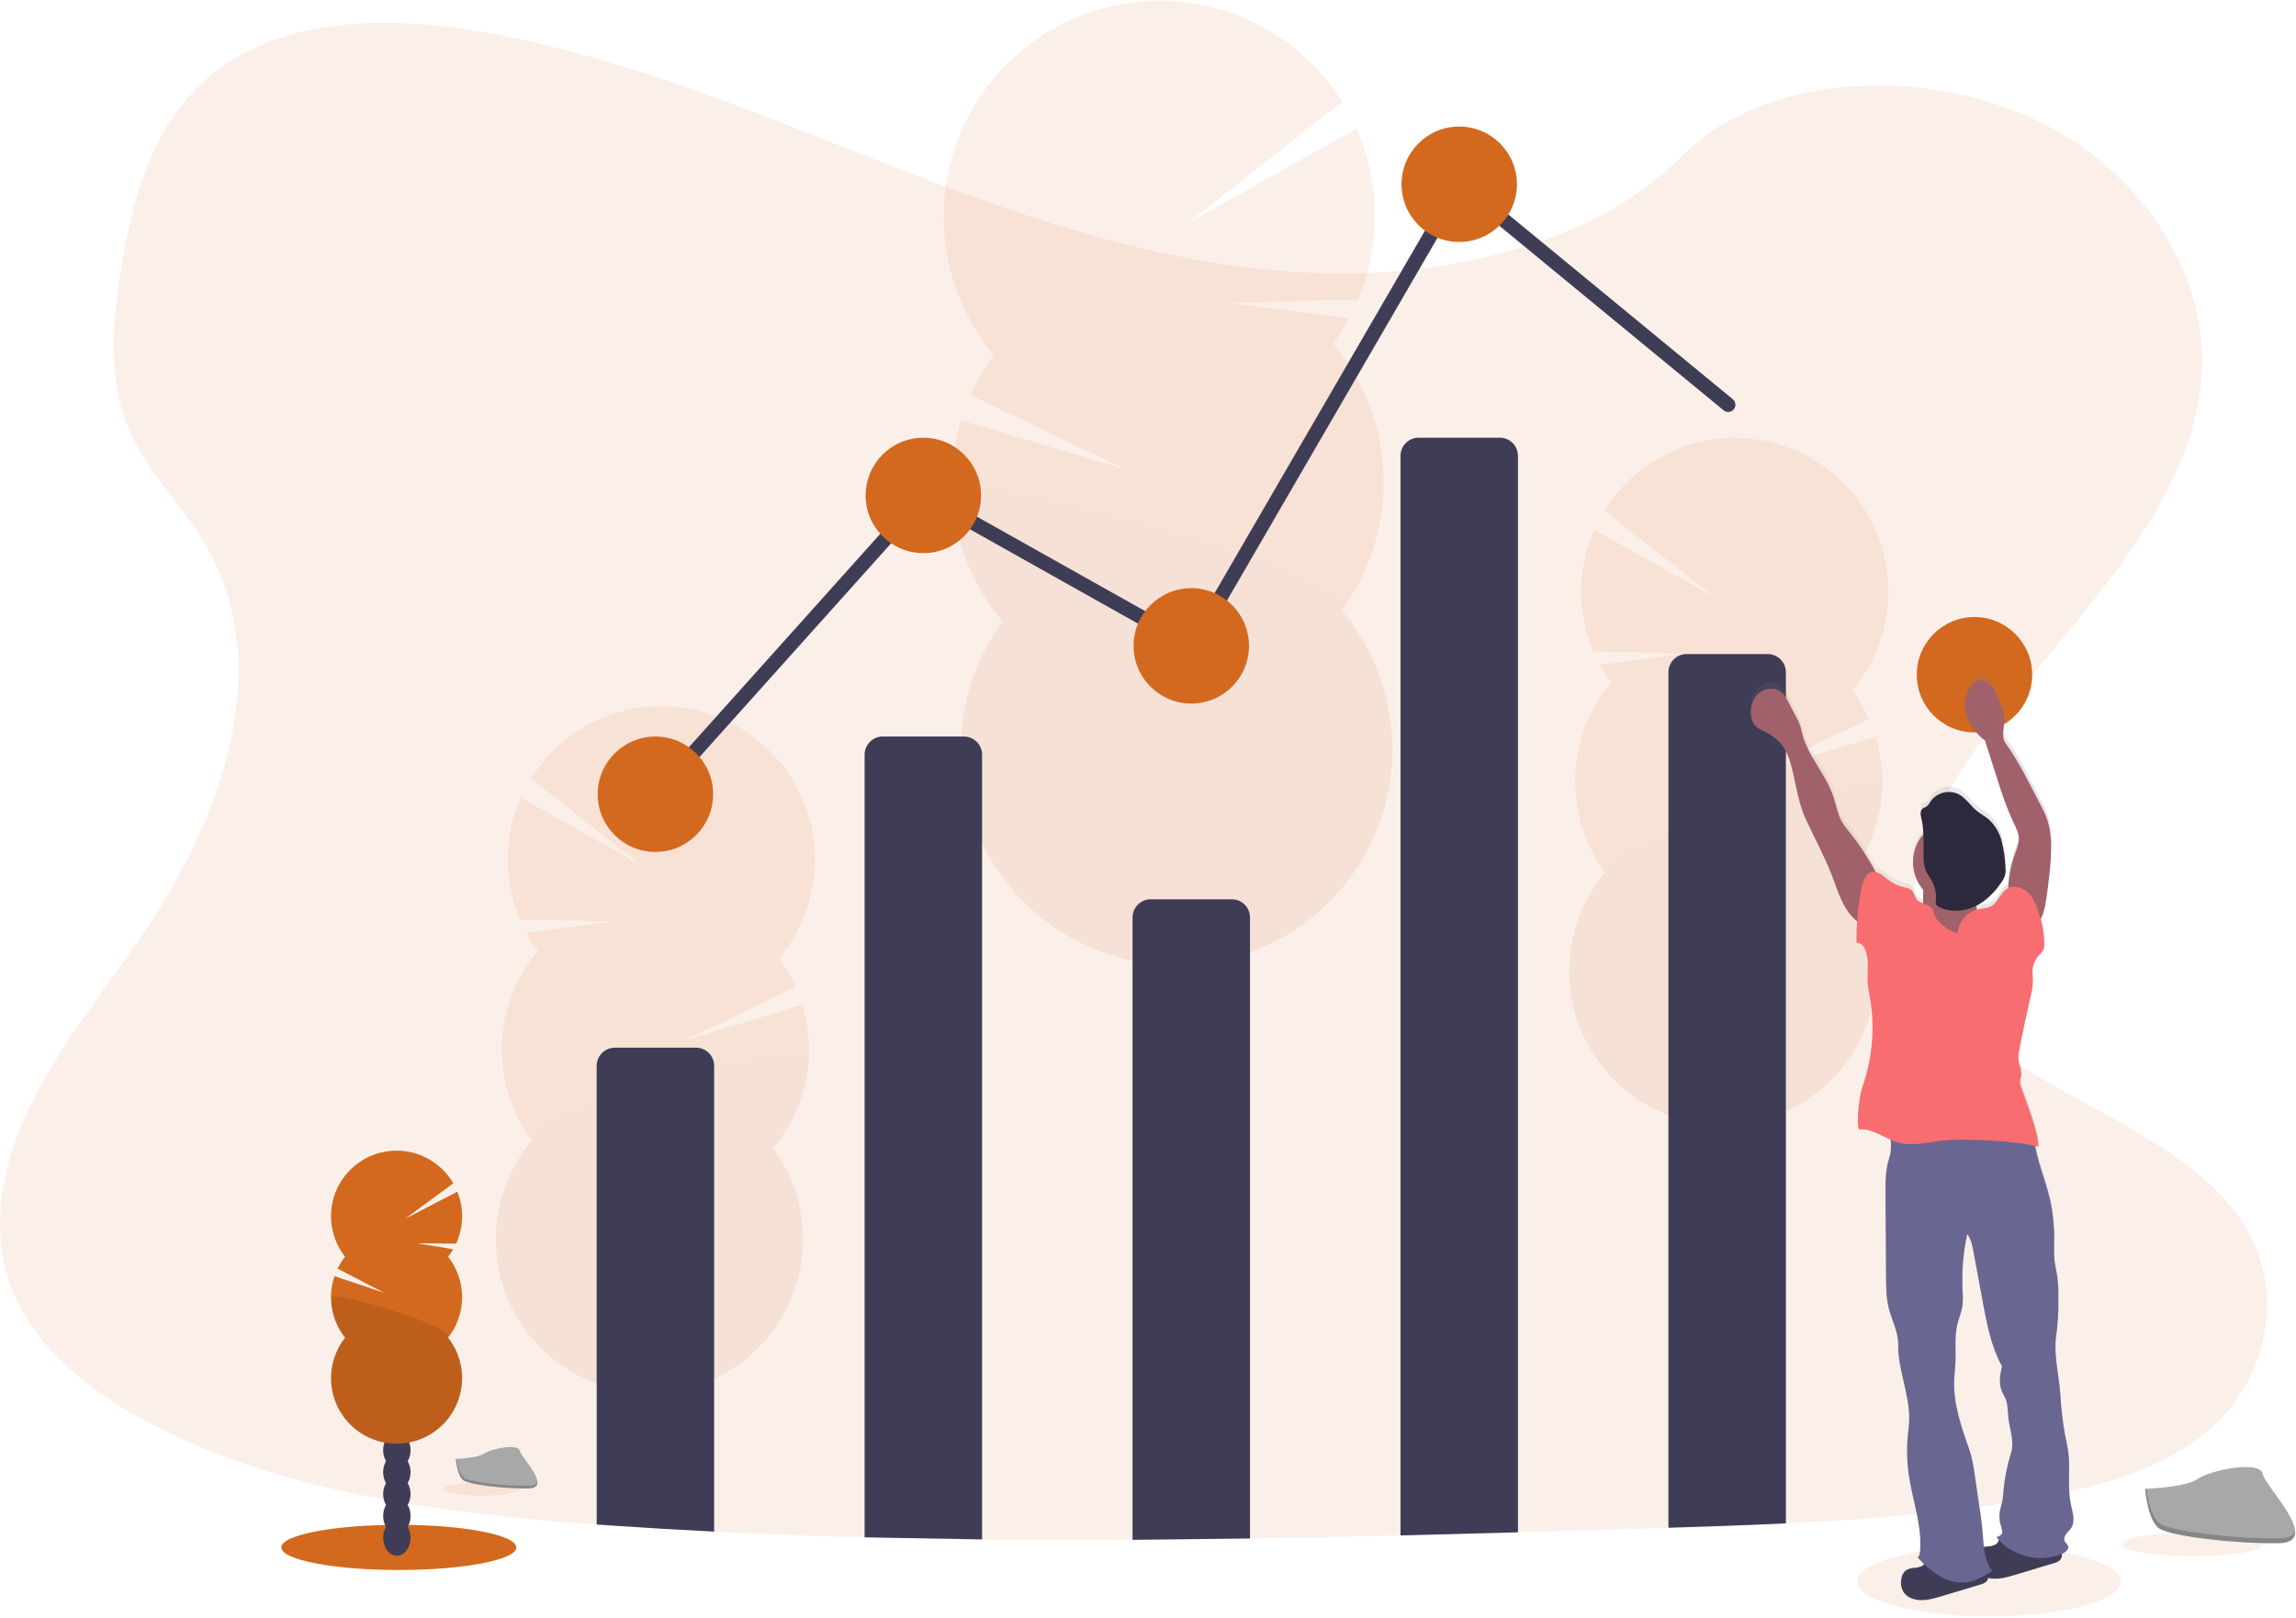 <svg width="1114" height="785" viewBox="0 0 1114 785" fill="none" xmlns="http://www.w3.org/2000/svg">
<g clip-path="url(#clip0_39_3)">
<path opacity="0.1" d="M965 784.41C1000.35 784.41 1029 776.803 1029 767.42C1029 758.037 1000.35 750.43 965 750.43C929.654 750.43 901 758.037 901 767.42C901 776.803 929.654 784.41 965 784.41Z" fill="#D2691E"/>
<path opacity="0.1" d="M1070.55 694.89C1046.2 715.09 1011.55 723.45 978.04 728.73L972.4 729.59C937.4 734.81 902.01 737.59 866.5 739.28C847.5 740.2 828.5 740.85 809.5 741.43L794.61 741.87C775.277 742.443 755.907 743.007 736.5 743.56C717.5 744.1 698.5 744.607 679.5 745.08C655.167 745.673 630.833 746.167 606.5 746.56C587.5 746.86 568.5 747.067 549.5 747.18C525.16 747.32 500.827 747.273 476.5 747.04C457.487 746.847 438.487 746.513 419.5 746.04C395.153 745.413 370.82 744.497 346.5 743.29C329.993 742.483 313.497 741.513 297.01 740.38L289.5 739.85C218.73 734.75 146.69 725.6 84.76 696.68L83.09 695.89C82.26 695.5 81.43 695.11 80.6 694.7C69.229 689.263 58.337 682.878 48.04 675.61C29.73 662.55 14.61 646.61 6.62 627.7C-5.9 598.04 0.72 564.7 15.02 535.7C29.32 506.7 50.79 480.52 69.36 453.21C74.8 445.21 79.96 436.91 84.76 428.4C114.76 375.03 129.64 313.27 98.19 261.84C94.039 255.283 89.556 248.941 84.76 242.84C77.09 232.84 69.29 222.84 64.02 211.77C51.73 186.01 54.37 157.04 58.85 129.52C64.85 92.93 75.85 53.52 110.23 30.66C145.9 6.92 196.53 8.12 240.8 16.66C309.63 29.85 373.16 57.46 437.29 82.36C501.42 107.26 568.6 130.03 639.11 132.48C654.257 132.998 669.421 132.447 684.49 130.83C704.579 128.766 724.395 124.593 743.61 118.38C771.36 109.24 796.61 95.49 815.33 76.38C855.48 35.53 930.93 32.44 985.33 57.11C1037.24 80.65 1070.81 130.47 1068.33 180.23C1065.51 235.62 1024.03 281.16 986.02 327.87C981.41 333.53 976.86 339.21 972.43 344.93C969.957 348.123 967.53 351.323 965.15 354.53C960.98 360.19 956.95 365.88 953.15 371.64C933.73 401.17 920 436.64 933.37 468.52C940.87 486.37 955.18 499.99 972.43 511.88C1011.08 538.51 1064.43 556.43 1088.43 593.71C1109.11 625.84 1101.45 669.21 1070.55 694.89Z" fill="#D2691E"/>
<g opacity="0.1">
<path d="M555.5 549.35C555.54 550.29 555.61 551.21 555.71 552.11C563.49 549.01 571.127 545.677 578.62 542.11C582.619 541.579 586.336 539.761 589.21 536.93C591.4 535.83 593.58 534.68 595.74 533.53C595.251 532.496 594.697 531.494 594.08 530.53C589.87 523.88 583.47 519.72 576.42 519.95C569.37 520.18 563.27 524.75 559.5 531.64C556.607 537.08 555.226 543.195 555.5 549.35Z" fill="#3F3D56"/>
<path d="M554.35 514.38C554.501 520.508 556.278 526.485 559.5 531.7C563.72 538.33 570.12 542.49 577.17 542.26C577.66 542.26 578.17 542.19 578.62 542.15C582.619 541.619 586.336 539.801 589.21 536.97C591.16 535.114 592.804 532.961 594.08 530.59C596.901 525.146 598.278 519.069 598.078 512.941C597.879 506.813 596.11 500.839 592.94 495.59C588.72 488.94 582.32 484.78 575.27 485.01C568.22 485.24 562.13 489.81 558.36 496.7C555.47 502.13 554.085 508.234 554.35 514.38Z" fill="#3F3D56"/>
<path d="M576.017 507.292C588.089 506.896 597.454 493.764 596.936 477.96C596.417 462.157 586.21 449.667 574.138 450.063C562.066 450.459 552.7 463.592 553.219 479.395C553.738 495.199 563.945 507.689 576.017 507.292Z" fill="#3F3D56"/>
<path d="M574.87 472.329C586.942 471.933 596.308 458.8 595.789 442.997C595.27 427.193 585.063 414.703 572.992 415.1C560.92 415.496 551.554 428.628 552.073 444.432C552.591 460.235 562.798 472.725 574.87 472.329Z" fill="#3F3D56"/>
<path d="M573.723 437.355C585.795 436.959 595.161 423.826 594.642 408.023C594.123 392.22 583.917 379.73 571.845 380.126C559.773 380.522 550.407 393.655 550.926 409.458C551.444 425.261 561.651 437.751 573.723 437.355Z" fill="#3F3D56"/>
<path d="M646.79 166.77C649.652 162.871 652.238 158.778 654.53 154.52L596.79 146.98L658.91 145.4C664.443 132.244 667.233 118.097 667.109 103.826C666.986 89.554 663.951 75.458 658.19 62.4L576.28 108.35L651.28 49.35C643.644 37.203 633.595 26.753 621.754 18.65C609.913 10.547 596.535 4.963 582.447 2.244C568.359 -0.475 553.862 -0.271 539.857 2.843C525.851 5.958 512.634 11.916 501.027 20.35C489.419 28.783 479.667 39.511 472.376 51.868C465.086 64.226 460.412 77.949 458.644 92.188C456.876 106.426 458.051 120.876 462.098 134.642C466.145 148.407 472.977 161.194 482.17 172.21C477.714 178.28 473.922 184.81 470.86 191.69L546.67 227.97L466.31 203.91C461.271 220.591 460.471 238.265 463.983 255.332C467.494 272.4 475.206 288.323 486.42 301.66C474.786 317.503 467.845 336.301 466.391 355.903C464.936 375.505 469.027 395.121 478.195 412.508C487.364 429.895 501.239 444.351 518.236 454.223C535.233 464.096 554.665 468.986 574.31 468.336C593.956 467.685 613.021 461.52 629.328 450.544C645.634 439.569 658.523 424.226 666.521 406.271C674.519 388.315 677.303 368.472 674.555 349.009C671.806 329.546 663.637 311.249 650.98 296.21C664.891 277.287 672.04 254.239 671.28 230.765C670.52 207.291 661.895 184.754 646.79 166.77Z" fill="#D2691E"/>
<path opacity="0.1" d="M461.89 237.63C462.621 261.118 471.265 283.671 486.42 301.63C474.783 317.471 467.839 336.267 466.38 355.869C464.922 375.471 469.009 395.088 478.174 412.477C487.34 429.865 501.213 444.324 518.208 454.2C535.203 464.075 554.634 468.97 574.28 468.323C593.925 467.675 612.992 461.513 629.301 450.541C645.609 439.568 658.501 424.228 666.502 406.274C674.503 388.32 677.29 368.477 674.546 349.013C671.801 329.55 663.634 311.251 650.98 296.21C664.43 277.95 461.51 225.88 461.89 237.63Z" fill="black"/>
</g>
<g opacity="0.1">
<path d="M326.18 733.56C326.18 734.22 326.11 734.88 326.03 735.56C320.497 733.36 315.06 731.003 309.72 728.49C306.875 728.118 304.228 726.83 302.18 724.82C300.62 724.027 299.07 723.22 297.53 722.4C297.878 721.669 298.272 720.961 298.71 720.28C301.71 715.54 306.25 712.58 311.27 712.74C316.29 712.9 320.63 716.14 323.27 721.04C325.337 724.88 326.342 729.202 326.18 733.56Z" fill="#3F3D56"/>
<path d="M326.96 708.67C326.862 713.03 325.606 717.286 323.32 721C320.32 725.72 315.77 728.69 310.76 728.53L309.76 728.45C306.915 728.078 304.268 726.79 302.22 724.78C300.829 723.461 299.658 721.929 298.75 720.24C296.745 716.37 295.763 712.05 295.9 707.693C296.036 703.337 297.286 699.087 299.53 695.35C302.53 690.61 307.08 687.65 312.09 687.81C317.1 687.97 321.45 691.21 324.14 696.11C326.183 699.971 327.157 704.307 326.96 708.67Z" fill="#3F3D56"/>
<path d="M327.768 683.826C328.123 672.582 321.448 663.246 312.859 662.975C304.27 662.703 297.019 671.599 296.663 682.843C296.308 694.087 302.983 703.423 311.572 703.694C320.162 703.966 327.413 695.07 327.768 683.826Z" fill="#3F3D56"/>
<path d="M328.545 658.94C328.9 647.696 322.225 638.36 313.636 638.089C305.047 637.818 297.796 646.713 297.44 657.957C297.085 669.202 303.76 678.537 312.349 678.809C320.938 679.08 328.189 670.185 328.545 658.94Z" fill="#3F3D56"/>
<path d="M329.332 634.044C329.688 622.8 323.013 613.465 314.423 613.193C305.834 612.922 298.583 621.817 298.228 633.062C297.873 644.306 304.547 653.641 313.137 653.913C321.726 654.184 328.977 645.289 329.332 634.044Z" fill="#3F3D56"/>
<path d="M260.91 461.38C258.871 458.606 257.023 455.696 255.38 452.67L296.46 447.21L252.25 446.21C248.299 436.851 246.3 426.783 246.376 416.625C246.451 406.466 248.6 396.429 252.69 387.13L311.02 419.76L257.6 377.81C263.006 369.126 270.142 361.647 278.563 355.839C286.984 350.032 296.511 346.02 306.55 344.053C316.589 342.086 326.925 342.207 336.915 344.407C346.905 346.607 356.335 350.841 364.619 356.843C372.902 362.846 379.862 370.489 385.064 379.297C390.266 388.105 393.599 397.89 394.856 408.042C396.113 418.194 395.267 428.497 392.371 438.308C389.474 448.119 384.589 457.228 378.02 465.07C381.201 469.386 383.907 474.033 386.09 478.93L332.17 504.81L389.34 487.61C392.938 499.479 393.522 512.058 391.04 524.21C388.557 536.362 383.086 547.703 375.12 557.21C383.416 568.473 388.376 581.843 389.432 595.791C390.488 609.74 387.598 623.704 381.092 636.087C374.586 648.47 364.727 658.773 352.642 665.818C340.556 672.862 326.733 676.363 312.751 675.922C298.77 675.48 285.195 671.113 273.578 663.32C261.962 655.527 252.772 644.622 247.061 631.853C241.35 619.083 239.347 604.965 241.281 591.111C243.216 577.257 249.009 564.227 258 553.51C248.086 540.052 242.983 523.653 243.511 506.946C244.039 490.24 250.167 474.195 260.91 461.39V461.38Z" fill="#D2691E"/>
<path opacity="0.1" d="M392.51 511.64C392.009 528.355 385.882 544.411 375.12 557.21C383.416 568.473 388.376 581.843 389.432 595.791C390.488 609.74 387.598 623.704 381.092 636.087C374.586 648.471 364.727 658.773 352.642 665.818C340.556 672.862 326.733 676.363 312.751 675.922C298.77 675.48 285.195 671.113 273.578 663.32C261.962 655.527 252.772 644.622 247.061 631.853C241.35 619.084 239.347 604.965 241.281 591.111C243.216 577.257 249.009 564.227 258 553.51C248.41 540.51 392.79 503.27 392.51 511.64Z" fill="black"/>
</g>
<g opacity="0.1">
<path d="M846.95 603.51C846.95 604.18 846.88 604.83 846.81 605.51C841.27 603.31 835.834 600.953 830.5 598.44C827.653 598.067 825.003 596.779 822.95 594.77C821.4 593.98 819.84 593.17 818.3 592.35C818.652 591.621 819.046 590.913 819.48 590.23C822.48 585.49 827.02 582.53 832.04 582.69C837.06 582.85 841.4 586.09 844.04 590.99C846.107 594.83 847.112 599.152 846.95 603.51Z" fill="#3F3D56"/>
<path d="M847.79 578.62C847.689 582.981 846.429 587.237 844.14 590.95C841.14 595.67 836.6 598.64 831.58 598.48L830.58 598.4C827.733 598.027 825.083 596.739 823.03 594.73C821.643 593.408 820.472 591.876 819.56 590.19C817.555 586.32 816.573 582 816.71 577.643C816.846 573.287 818.096 569.037 820.34 565.3C823.34 560.57 827.89 557.6 832.9 557.76C837.91 557.92 842.27 561.16 844.95 566.06C847 569.919 847.98 574.255 847.79 578.62Z" fill="#3F3D56"/>
<path d="M848.572 553.768C848.927 542.524 842.252 533.188 833.663 532.917C825.074 532.645 817.822 541.541 817.467 552.785C817.112 564.03 823.787 573.365 832.376 573.636C840.965 573.908 848.216 565.013 848.572 553.768Z" fill="#3F3D56"/>
<path d="M849.359 528.882C849.715 517.638 843.04 508.302 834.45 508.031C825.861 507.76 818.61 516.655 818.255 527.899C817.899 539.144 824.574 548.479 833.164 548.751C841.753 549.022 849.004 540.127 849.359 528.882Z" fill="#3F3D56"/>
<path d="M850.146 503.997C850.501 492.753 843.826 483.417 835.237 483.146C826.648 482.874 819.397 491.77 819.041 503.014C818.686 514.258 825.361 523.594 833.95 523.865C842.539 524.137 849.79 515.241 850.146 503.997Z" fill="#3F3D56"/>
<path d="M781.68 331.33C779.639 328.559 777.794 325.649 776.16 322.62L817.24 317.21L773.03 316.14C769.081 306.781 767.082 296.714 767.156 286.556C767.23 276.397 769.375 266.361 773.46 257.06L831.79 289.69L778.37 247.76C783.767 239.054 790.9 231.554 799.323 225.727C807.747 219.9 817.282 215.871 827.332 213.893C837.381 211.914 847.731 212.027 857.735 214.226C867.739 216.424 877.183 220.661 885.477 226.671C893.772 232.681 900.738 240.336 905.943 249.158C911.147 257.98 914.478 267.78 915.727 277.947C916.976 288.113 916.117 298.428 913.203 308.247C910.289 318.067 905.383 327.181 898.79 335.02C901.968 339.336 904.671 343.983 906.85 348.88L852.93 374.76L910.1 357.56C913.704 369.427 914.291 382.006 911.808 394.157C909.325 406.308 903.85 417.648 895.88 427.15C904.178 438.411 909.139 451.779 910.196 465.727C911.254 479.674 908.365 493.638 901.86 506.021C895.356 518.404 885.498 528.706 873.413 535.751C861.329 542.795 847.506 546.296 833.526 545.854C819.545 545.413 805.971 541.045 794.356 533.252C782.74 525.459 773.552 514.555 767.842 501.786C762.132 489.017 760.131 474.899 762.067 461.046C764.003 447.193 769.798 434.164 778.79 423.45C768.876 409.992 763.774 393.593 764.301 376.886C764.829 360.18 770.957 344.135 781.7 331.33H781.68Z" fill="#D2691E"/>
<path opacity="0.1" d="M913.29 381.59C912.789 398.303 906.658 414.358 895.89 427.15C904.186 438.411 909.146 451.779 910.202 465.726C911.259 479.673 908.369 493.636 901.864 506.018C895.359 518.4 885.501 528.702 873.417 535.745C861.333 542.789 847.511 546.29 833.531 545.848C819.551 545.406 805.978 541.04 794.363 533.247C782.748 525.455 773.56 514.551 767.849 501.783C762.139 489.015 760.137 474.898 762.072 461.046C764.006 447.193 769.8 434.165 778.79 423.45C769.19 410.46 913.55 373.21 913.29 381.59Z" fill="black"/>
</g>
<path d="M193.5 761.85C224.986 761.85 250.51 756.943 250.51 750.89C250.51 744.837 224.986 739.93 193.5 739.93C162.014 739.93 136.49 744.837 136.49 750.89C136.49 756.943 162.014 761.85 193.5 761.85Z" fill="#D2691E"/>
<path d="M192.55 754.92C196.217 754.92 199.19 751.029 199.19 746.23C199.19 741.431 196.217 737.54 192.55 737.54C188.883 737.54 185.91 741.431 185.91 746.23C185.91 751.029 188.883 754.92 192.55 754.92Z" fill="#3F3D56"/>
<path d="M192.55 744.3C196.217 744.3 199.19 740.409 199.19 735.61C199.19 730.811 196.217 726.92 192.55 726.92C188.883 726.92 185.91 730.811 185.91 735.61C185.91 740.409 188.883 744.3 192.55 744.3Z" fill="#3F3D56"/>
<path d="M192.55 733.68C196.217 733.68 199.19 729.789 199.19 724.99C199.19 720.191 196.217 716.3 192.55 716.3C188.883 716.3 185.91 720.191 185.91 724.99C185.91 729.789 188.883 733.68 192.55 733.68Z" fill="#3F3D56"/>
<path d="M192.55 723.06C196.217 723.06 199.19 719.169 199.19 714.37C199.19 709.571 196.217 705.68 192.55 705.68C188.883 705.68 185.91 709.571 185.91 714.37C185.91 719.169 188.883 723.06 192.55 723.06Z" fill="#3F3D56"/>
<path d="M192.55 712.44C196.217 712.44 199.19 708.549 199.19 703.75C199.19 698.951 196.217 695.06 192.55 695.06C188.883 695.06 185.91 698.951 185.91 703.75C185.91 708.549 188.883 712.44 192.55 712.44Z" fill="#3F3D56"/>
<path d="M192.55 701.82C196.217 701.82 199.19 697.929 199.19 693.13C199.19 688.331 196.217 684.44 192.55 684.44C188.883 684.44 185.91 688.331 185.91 693.13C185.91 697.929 188.883 701.82 192.55 701.82Z" fill="#3F3D56"/>
<path d="M192.55 691.2C196.217 691.2 199.19 687.309 199.19 682.51C199.19 677.711 196.217 673.82 192.55 673.82C188.883 673.82 185.91 677.711 185.91 682.51C185.91 687.309 188.883 691.2 192.55 691.2Z" fill="#3F3D56"/>
<path d="M217.4 609.83C218.305 608.674 219.13 607.458 219.87 606.19L202.43 603.32L221.29 603.47C223.099 599.531 224.086 595.266 224.19 590.933C224.295 586.6 223.516 582.291 221.9 578.27L196.59 591.4L219.93 574.21C217.742 570.434 214.799 567.149 211.286 564.559C207.774 561.97 203.765 560.131 199.511 559.157C195.257 558.184 190.848 558.096 186.558 558.9C182.269 559.704 178.19 561.382 174.578 563.831C170.965 566.279 167.895 569.445 165.558 573.131C163.222 576.817 161.669 580.944 160.996 585.257C160.324 589.569 160.546 593.973 161.65 598.195C162.753 602.418 164.714 606.368 167.41 609.8C166 611.599 164.786 613.543 163.79 615.6L186.43 627.36L162.29 619.26C160.594 624.271 160.174 629.625 161.068 634.838C161.962 640.052 164.142 644.961 167.41 649.12C163.722 653.811 161.429 659.445 160.792 665.378C160.155 671.311 161.2 677.303 163.807 682.67C166.415 688.037 170.48 692.562 175.538 695.728C180.596 698.894 186.443 700.573 192.41 700.573C198.377 700.573 204.224 698.894 209.281 695.728C214.339 692.562 218.405 688.037 221.012 682.67C223.62 677.303 224.665 671.311 224.028 665.378C223.391 659.445 221.098 653.811 217.41 649.12C221.815 643.514 224.21 636.59 224.21 629.46C224.21 622.33 221.815 615.406 217.41 609.8L217.4 609.83Z" fill="#D2691E"/>
<path opacity="0.1" d="M160.61 629.49C160.598 636.622 162.994 643.549 167.41 649.15C163.722 653.841 161.429 659.475 160.792 665.408C160.155 671.341 161.2 677.333 163.807 682.7C166.415 688.067 170.48 692.592 175.538 695.758C180.596 698.924 186.443 700.603 192.41 700.603C198.377 700.603 204.224 698.924 209.282 695.758C214.339 692.592 218.405 688.067 221.012 682.7C223.62 677.333 224.665 671.341 224.028 665.408C223.391 659.475 221.098 653.841 217.41 649.15C221.66 643.74 160.61 625.92 160.61 629.49Z" fill="black"/>
<path d="M346.5 517.21V743.21C329.993 742.403 313.497 741.433 297.01 740.3L289.5 739.77V517.21C289.5 516.052 289.728 514.905 290.171 513.835C290.615 512.765 291.264 511.792 292.083 510.973C292.902 510.154 293.875 509.505 294.945 509.061C296.015 508.618 297.162 508.39 298.32 508.39H337.68C338.838 508.39 339.985 508.618 341.055 509.061C342.125 509.505 343.098 510.154 343.917 510.973C344.736 511.792 345.385 512.765 345.829 513.835C346.272 514.905 346.5 516.052 346.5 517.21Z" fill="#3F3D56"/>
<path d="M419.5 746.02V366.21C419.5 363.871 420.429 361.627 422.083 359.973C423.737 358.319 425.981 357.39 428.32 357.39H467.68C468.838 357.39 469.985 357.618 471.055 358.061C472.125 358.505 473.098 359.154 473.917 359.973C474.736 360.792 475.385 361.765 475.829 362.835C476.272 363.905 476.5 365.052 476.5 366.21V747.01L419.5 746.02Z" fill="#3F3D56"/>
<path d="M549.5 747.21V445.21C549.5 442.871 550.429 440.627 552.083 438.973C553.737 437.319 555.981 436.39 558.32 436.39H597.68C600.019 436.39 602.263 437.319 603.917 438.973C605.571 440.627 606.5 442.871 606.5 445.21V746.56L549.5 747.21Z" fill="#3F3D56"/>
<path d="M736.5 221.21V743.56C717.5 744.1 698.5 744.607 679.5 745.08V221.21C679.5 218.871 680.429 216.627 682.083 214.973C683.737 213.319 685.981 212.39 688.32 212.39H727.68C730.019 212.39 732.263 213.319 733.917 214.973C735.571 216.627 736.5 218.871 736.5 221.21Z" fill="#3F3D56"/>
<path d="M866.5 326.21V739.21C847.5 740.13 828.5 740.78 809.5 741.36V326.21C809.5 323.871 810.429 321.627 812.083 319.973C813.737 318.319 815.981 317.39 818.32 317.39H857.68C860.019 317.39 862.263 318.319 863.917 319.973C865.571 321.627 866.5 323.871 866.5 326.21Z" fill="#3F3D56"/>
<path d="M318.5 385.41L448.5 240.41L578.5 313.41L708.5 89.41L838.5 196.41" stroke="#3F3D56" stroke-width="7" stroke-miterlimit="10" stroke-linecap="round"/>
<path d="M318 413.41C333.464 413.41 346 400.874 346 385.41C346 369.946 333.464 357.41 318 357.41C302.536 357.41 290 369.946 290 385.41C290 400.874 302.536 413.41 318 413.41Z" fill="#D2691E"/>
<path d="M448 268.41C463.464 268.41 476 255.874 476 240.41C476 224.946 463.464 212.41 448 212.41C432.536 212.41 420 224.946 420 240.41C420 255.874 432.536 268.41 448 268.41Z" fill="#D2691E"/>
<path d="M578 341.41C593.464 341.41 606 328.874 606 313.41C606 297.946 593.464 285.41 578 285.41C562.536 285.41 550 297.946 550 313.41C550 328.874 562.536 341.41 578 341.41Z" fill="#D2691E"/>
<path d="M708 117.41C723.464 117.41 736 104.874 736 89.41C736 73.946 723.464 61.41 708 61.41C692.536 61.41 680 73.946 680 89.41C680 104.874 692.536 117.41 708 117.41Z" fill="#D2691E"/>
<path d="M958 355.41C973.464 355.41 986 342.874 986 327.41C986 311.946 973.464 299.41 958 299.41C942.536 299.41 930 311.946 930 327.41C930 342.874 942.536 355.41 958 355.41Z" fill="#D2691E"/>
<path opacity="0.1" d="M233.68 725.77C243.997 725.77 252.36 724.355 252.36 722.61C252.36 720.865 243.997 719.45 233.68 719.45C223.363 719.45 215 720.865 215 722.61C215 724.355 223.363 725.77 233.68 725.77Z" fill="#D2691E"/>
<path d="M221.14 707.94C221.14 707.94 231.79 707.61 235 705.32C238.21 703.03 251.39 700.32 252.19 703.97C252.99 707.62 268.19 722.21 256.19 722.31C244.19 722.41 228.24 720.43 225.04 718.48C221.84 716.53 221.14 707.94 221.14 707.94Z" fill="#A8A8A8"/>
<path opacity="0.2" d="M256.38 721.03C244.38 721.13 228.44 719.16 225.23 717.21C222.79 715.72 221.82 710.39 221.49 707.93H221.14C221.14 707.93 221.81 716.52 225.02 718.47C228.23 720.42 244.14 722.4 256.17 722.3C259.64 722.3 260.84 721.04 260.77 719.21C260.29 720.32 258.97 721.01 256.38 721.03Z" fill="black"/>
<path opacity="0.1" d="M1063.8 755.21C1082.75 755.21 1098.11 752.613 1098.11 749.41C1098.11 746.207 1082.75 743.61 1063.8 743.61C1044.85 743.61 1029.49 746.207 1029.49 749.41C1029.49 752.613 1044.85 755.21 1063.8 755.21Z" fill="#D2691E"/>
<path d="M1040.79 722.46C1040.79 722.46 1060.36 721.86 1066.26 717.66C1072.16 713.46 1096.36 708.45 1097.82 715.18C1099.28 721.91 1127.24 748.68 1105.14 748.86C1083.04 749.04 1053.8 745.42 1047.91 741.86C1042.02 738.3 1040.79 722.46 1040.79 722.46Z" fill="#A8A8A8"/>
<path opacity="0.2" d="M1105.51 746.52C1083.41 746.7 1054.17 743.08 1048.28 739.52C1043.8 736.79 1042.01 726.99 1041.41 722.52H1040.76C1040.76 722.52 1042 738.31 1047.88 741.89C1053.76 745.47 1083.02 749.1 1105.11 748.89C1111.49 748.89 1113.69 746.57 1113.57 743.21C1112.68 745.21 1110.25 746.48 1105.51 746.52Z" fill="black"/>
<path d="M849.6 344.58C849.786 346.331 850.481 347.99 851.6 349.35C853.05 350.99 855.22 351.74 857.17 352.72C862.217 355.303 866.071 359.734 867.93 365.09C871.26 374.81 871.69 385.09 875.93 394.47C880.17 403.85 885.15 412.86 888.81 422.47C890.89 427.92 892.55 433.59 895.6 438.55C897.077 440.989 898.961 443.158 901.17 444.96C900.94 448.48 900.85 451.96 900.87 455.48C901.546 455.467 902.214 455.625 902.812 455.94C903.41 456.254 903.919 456.716 904.29 457.28C905.03 458.42 905.54 459.694 905.79 461.03C907.16 466.7 905.47 472.74 906.7 478.44C910.079 494.295 909.042 510.774 903.7 526.08C902.33 529.96 900.61 542.8 902.07 546.65C907.51 546.1 912.33 549.44 917.42 551.65C917.832 554.667 917.586 557.737 916.7 560.65C914.87 565.92 914.88 571.65 914.91 577.22L915.16 618.48C915.16 623.71 915.23 629.01 916.54 634.08C918.03 639.79 921.16 645.61 921.06 651.51C920.79 664.21 926.79 676.31 926.31 688.91C926.22 691.33 925.89 693.73 925.66 696.13C925.07 702.523 925.231 708.964 926.14 715.32C927.96 727.98 932.77 740.43 931.57 753.16C931.49 754.02 931.2 755.16 930.39 755.49C931.39 756.62 932.45 757.74 933.53 758.81C933.312 759.174 933.014 759.485 932.66 759.72C931.478 760.337 930.173 760.679 928.84 760.72C927.277 760.761 925.759 761.254 924.47 762.14C923.533 763.039 922.898 764.206 922.65 765.48C922.294 766.739 922.218 768.061 922.425 769.352C922.632 770.644 923.118 771.875 923.85 772.96C924.743 774.084 925.911 774.959 927.24 775.5C931.86 777.5 937.16 776.05 941.98 774.59L960.86 768.87C962.012 768.631 963.074 768.077 963.93 767.27C964.322 766.808 964.581 766.248 964.68 765.65C968.85 766.65 973.43 765.42 977.68 764.15L996.56 758.42C997.713 758.185 998.777 757.631 999.63 756.82C999.97 756.407 1000.22 755.924 1000.35 755.405C1000.48 754.887 1000.5 754.346 1000.4 753.82C1000.54 753.76 1000.68 753.72 1000.82 753.65C1002.26 753 1003.82 751.73 1003.47 750.2C1003.22 749.2 1002.22 748.62 1001.79 747.7C1001.59 747.102 1001.55 746.461 1001.67 745.842C1001.79 745.222 1002.07 744.646 1002.49 744.17C1003.23 743.17 1004.23 742.34 1004.91 741.29C1007.09 737.95 1005.61 733.56 1004.79 729.65C1003.02 721.3 1004.66 712.58 1003.54 704.12C1003.16 701.27 1002.47 698.47 1001.92 695.64C1000.75 688.951 999.983 682.2 999.61 675.42C998.89 665.74 996.2 656.2 997.74 646.6C998.488 640.966 998.806 635.283 998.69 629.6C998.799 625.98 998.642 622.357 998.22 618.76C997.83 616.08 997.14 613.45 996.84 610.76C996.597 607.736 996.543 604.7 996.68 601.67C996.818 594.915 996.194 588.166 994.82 581.55C992.82 572.46 989.06 563.76 987.46 554.65C988 554.77 988.54 554.89 989.06 555.03C989.12 548.03 982.99 532.81 980.72 526.17C980.388 525.357 980.185 524.496 980.12 523.62C980.257 522.465 980.468 521.319 980.75 520.19C981.04 517.77 979.75 515.47 979.4 513.05C979.264 511.348 979.389 509.635 979.77 507.97C981.38 499.02 983.38 490.14 985.38 481.27C986.252 478.057 986.553 474.717 986.27 471.4C986.038 469.642 986.185 467.855 986.703 466.159C987.22 464.464 988.096 462.898 989.27 461.57C990.149 460.759 990.897 459.818 991.49 458.78C991.823 457.889 991.972 456.94 991.93 455.99C991.89 451.877 991.285 447.788 990.13 443.84C991.89 440.65 992.54 436.73 993.05 433.03C994.17 424.86 995.29 416.65 995.25 408.4C995.339 403.999 994.732 399.611 993.45 395.4C992.514 392.799 991.37 390.278 990.03 387.86C984.77 377.73 979.74 367.07 973.1 357.79C971.1 354.97 972.36 351.08 972.5 347.6C972.65 343.4 970.99 339.37 969.36 335.51C968.529 333.134 967.253 330.939 965.6 329.04C965.041 328.425 964.363 327.93 963.606 327.586C962.85 327.243 962.031 327.057 961.2 327.04C960.259 327.155 959.353 327.471 958.544 327.966C957.735 328.461 957.041 329.124 956.51 329.91C955.301 331.557 954.43 333.428 953.947 335.414C953.465 337.4 953.381 339.461 953.7 341.48C954.364 345.521 956.125 349.301 958.79 352.41C960.077 353.974 961.552 355.375 963.18 356.58C964.833 361.833 966.5 367.083 968.18 372.33C970.82 380.68 973.46 389.07 977.18 396.97C978.27 399.26 979.47 401.59 979.6 404.12C979.74 406.85 978.6 409.45 977.69 412.02C975.773 417.377 974.687 422.995 974.47 428.68C974.178 428.81 973.897 428.964 973.63 429.14C970.48 431.2 969.49 435.69 966.21 437.53C964.3 438.6 961.98 438.53 959.84 439.02C959.65 439.02 959.46 439.12 959.26 439.18C959.18 438.78 959.1 438.39 959.05 437.98C959.019 437.724 959.019 437.466 959.05 437.21C964.149 434.407 968.432 430.327 971.48 425.37C972.122 424.452 972.618 423.44 972.95 422.37C973.22 421.088 973.271 419.769 973.1 418.47C972.933 414.134 972.313 409.827 971.25 405.62C970.183 401.393 967.849 397.593 964.56 394.73C962.92 393.41 961.03 392.42 959.4 391.09C956.22 388.52 954.04 384.72 950.4 382.81C948.084 381.682 945.441 381.417 942.946 382.062C940.452 382.707 938.269 384.22 936.79 386.33C936.306 387.306 935.625 388.171 934.79 388.87C934.153 389.171 933.533 389.505 932.93 389.87C931.83 390.75 931.77 392.44 932.13 393.81C932.813 396.625 933.195 399.504 933.27 402.4C930.043 406.188 928.265 410.998 928.254 415.974C928.243 420.95 929.999 425.768 933.21 429.57C933.21 431.43 933.21 433.29 933.14 435.15C933.14 435.5 933.14 435.86 933.07 436.21C931.917 435.808 930.885 435.12 930.07 434.21C928.95 432.81 928.75 430.75 927.38 429.6C926.395 428.951 925.272 428.54 924.1 428.4C921.188 427.738 918.457 426.445 916.1 424.61C914.25 423.18 912.33 421.35 910.17 420.93C906.443 413.939 902.092 407.298 897.17 401.09C895.922 399.62 894.785 398.059 893.77 396.42C891.62 392.67 890.98 388.26 889.62 384.15C885.82 372.63 876.34 363.39 874.03 351.47C873.19 347.15 870.45 343.39 868.57 339.41C867.3 336.72 865.9 333.88 863.36 332.34C860.09 330.34 855.57 331.26 852.85 333.95C851.533 335.357 850.556 337.046 849.993 338.888C849.43 340.731 849.295 342.678 849.6 344.58ZM968.33 749.27C967.148 749.887 965.843 750.229 964.51 750.27C963.838 750.34 963.17 750.447 962.51 750.59C962.26 748.49 962.12 746.36 961.96 744.29C961.43 737.5 960.37 730.76 959.32 724.03C958.22 717.03 957.7 709.37 955.32 702.65C951.49 691.71 947.61 680.44 948.1 668.85C948.21 666.22 948.54 663.61 948.68 660.99C949 654.5 948.09 647.87 949.68 641.56C950.39 638.69 951.6 635.95 952.06 633.03C952.354 630.393 952.387 627.734 952.16 625.09C951.723 615.913 952.486 606.719 954.43 597.74C956.29 600.17 956.9 603.31 957.43 606.32L961.18 626.66C963.41 638.73 965.38 651.53 971.29 662.27C970.46 666.14 969.64 670.27 971.01 673.97C971.6 675.57 972.57 676.97 973.17 678.59C974.17 681.28 974.03 684.24 974.33 687.09C974.98 693.09 977.46 698.99 975.64 704.78C973.768 710.75 972.551 716.907 972.01 723.14C971.911 724.874 971.71 726.6 971.41 728.31C971.09 729.85 970.57 731.31 970.28 732.89C969.88 735.107 969.979 737.386 970.57 739.56C971.019 740.765 971.295 742.028 971.39 743.31C971.39 744.59 969.82 745.51 968.56 745.71C968.93 746.19 969.33 746.65 969.74 747.1C969.499 747.949 969.008 748.705 968.33 749.27Z" fill="url(#paint0_linear_39_3)"/>
<path d="M928.84 760.81C927.277 760.851 925.759 761.344 924.47 762.23C923.53 763.118 922.893 764.28 922.65 765.55C922.295 766.799 922.219 768.111 922.426 769.393C922.634 770.675 923.12 771.896 923.85 772.97C924.744 774.091 925.911 774.962 927.24 775.5C931.86 777.5 937.16 776.04 941.98 774.59L960.86 768.91C962.011 768.675 963.074 768.124 963.93 767.32C964.45 766.62 964.737 765.775 964.751 764.903C964.766 764.031 964.507 763.177 964.01 762.46C962.996 761.049 961.612 759.945 960.01 759.27C954.14 756.41 947.52 755.76 941.07 755.64C938.67 755.64 936.3 755.06 934.67 756.91C933.81 757.91 933.97 758.98 932.67 759.83C931.482 760.437 930.174 760.771 928.84 760.81Z" fill="#3F3D56"/>
<path d="M964.51 750.43C962.947 750.476 961.431 750.968 960.14 751.85C959.202 752.74 958.566 753.901 958.32 755.17C957.966 756.421 957.89 757.734 958.097 759.018C958.304 760.302 958.79 761.524 959.52 762.6C960.417 763.715 961.584 764.582 962.91 765.12C967.54 767.12 972.83 765.67 977.65 764.22L996.53 758.53C997.681 758.295 998.744 757.744 999.6 756.94C1000.12 756.242 1000.41 755.398 1000.42 754.528C1000.43 753.658 1000.18 752.805 999.68 752.09C998.665 750.68 997.281 749.576 995.68 748.9C989.8 746.04 983.18 745.38 976.73 745.26C974.33 745.26 971.97 744.69 970.33 746.54C969.47 747.54 969.63 748.6 968.33 749.45C967.148 750.065 965.841 750.4 964.51 750.43Z" fill="#3F3D56"/>
<path d="M948.1 545.53C959.226 544.412 970.418 544.098 981.59 544.59C982.327 544.582 983.06 544.697 983.76 544.93C986.22 545.93 986.6 549.15 986.83 551.78C987.83 562.46 992.49 572.41 994.83 582.87C996.204 589.445 996.828 596.154 996.69 602.87C996.555 605.87 996.608 608.876 996.85 611.87C997.15 614.54 997.85 617.16 998.23 619.82C998.652 623.394 998.809 626.993 998.7 630.59C998.814 636.229 998.497 641.869 997.75 647.46C996.21 656.99 998.9 666.46 999.62 676.1C999.979 682.842 1000.74 689.557 1001.89 696.21C1002.44 699.02 1003.13 701.8 1003.51 704.63C1004.63 713.04 1002.99 721.7 1004.76 730C1005.58 733.88 1007.06 738.24 1004.88 741.56C1004.2 742.56 1003.2 743.41 1002.46 744.42C1002.04 744.892 1001.76 745.465 1001.64 746.081C1001.52 746.697 1001.56 747.335 1001.76 747.93C1002.19 748.84 1003.19 749.44 1003.44 750.41C1003.83 751.94 1002.23 753.19 1000.79 753.84C989.94 758.74 975.95 755.29 968.63 745.9C969.89 745.7 971.43 744.79 971.46 743.51C971.364 742.237 971.088 740.985 970.64 739.79C970.051 737.633 969.952 735.371 970.35 733.17C970.64 731.63 971.16 730.17 971.48 728.62C971.78 726.92 971.98 725.204 972.08 723.48C972.621 717.286 973.838 711.169 975.71 705.24C977.53 699.49 975.05 693.67 974.4 687.67C974.1 684.83 974.23 681.9 973.24 679.22C972.64 677.64 971.67 676.22 971.08 674.64C969.71 670.95 970.53 666.85 971.36 663.01C965.45 652.34 963.48 639.62 961.25 627.63L957.5 607.43C956.94 604.43 956.33 601.32 954.5 598.9C952.556 607.818 951.793 616.953 952.23 626.07C952.457 628.697 952.423 631.34 952.13 633.96C951.67 636.86 950.46 639.59 949.75 642.43C948.2 648.7 949.11 655.28 948.75 661.73C948.61 664.34 948.28 666.93 948.17 669.54C947.68 681.06 951.56 692.26 955.39 703.13C957.74 709.8 958.26 717.38 959.39 724.36C960.39 731.05 961.5 737.74 962.03 744.49C962.52 750.69 962.74 757.4 966.6 762.27C963.07 764.56 959.43 766.89 955.3 767.68C950.487 768.433 945.562 767.478 941.38 764.98C937.221 762.493 933.504 759.334 930.38 755.63C931.19 755.35 931.48 754.17 931.56 753.32C932.76 740.66 927.95 728.32 926.13 715.72C925.22 709.408 925.059 703.01 925.65 696.66C925.88 694.27 926.21 691.88 926.3 689.48C926.78 676.97 920.75 664.92 920.97 652.4C921.07 646.53 917.97 640.75 916.45 635.08C915.14 630.08 915.1 624.78 915.07 619.58L914.82 578.58C914.82 573.04 914.82 567.36 916.61 562.13C918.81 555.83 916.29 548.6 915.91 541.94C926.301 545.233 937.238 546.453 948.1 545.53Z" fill="#696791"/>
<path d="M912.45 427.73C908.247 419.137 903.113 411.032 897.14 403.56C895.892 402.101 894.756 400.55 893.74 398.92C891.59 395.19 890.95 390.81 889.59 386.73C885.79 375.29 876.31 366.1 874 354.27C873.16 349.97 870.42 346.27 868.54 342.27C867.27 339.6 865.87 336.78 863.33 335.27C860.06 333.27 855.54 334.19 852.82 336.87C851.512 338.265 850.541 339.941 849.983 341.77C849.424 343.599 849.293 345.532 849.6 347.42C849.787 349.162 850.483 350.81 851.6 352.16C853.05 353.79 855.22 354.53 857.17 355.51C862.209 358.064 866.065 362.468 867.93 367.8C871.26 377.45 871.69 387.67 875.93 396.99C880.17 406.31 885.15 415.25 888.81 424.78C890.89 430.19 892.55 435.78 895.6 440.78C898.65 445.78 903.41 449.97 909.16 450.72C909.121 447.095 909.672 443.488 910.79 440.04C912.04 436.1 914.26 431.46 912.45 427.73Z" fill="#A0616A"/>
<path d="M974.36 435.21C974.103 428.139 975.206 421.085 977.61 414.43C978.53 411.88 979.61 409.29 979.52 406.58C979.39 404.06 978.19 401.75 977.1 399.47C973.34 391.62 970.7 383.3 968.1 375L963.1 359.35C961.47 358.155 959.995 356.76 958.71 355.2C956.044 352.118 954.283 348.36 953.62 344.34C953.301 342.336 953.385 340.288 953.867 338.317C954.35 336.345 955.221 334.49 956.43 332.86C956.963 332.077 957.657 331.416 958.466 330.923C959.275 330.43 960.179 330.115 961.12 330C961.95 330.018 962.769 330.205 963.525 330.549C964.281 330.893 964.96 331.386 965.52 332C967.169 333.882 968.445 336.061 969.28 338.42C970.91 342.26 972.57 346.26 972.42 350.42C972.28 353.88 970.99 357.74 973.02 360.55C979.66 369.77 984.69 380.36 989.95 390.43C991.292 392.83 992.435 395.334 993.37 397.92C994.654 402.11 995.262 406.478 995.17 410.86C995.17 419.05 994.09 427.21 992.97 435.33C992.26 440.42 991.33 445.96 987.48 449.33C983.48 444.21 979.46 439.21 974.36 435.21Z" fill="#A0616A"/>
<path d="M948.92 439.11C960.38 439.11 969.67 429.82 969.67 418.36C969.67 406.9 960.38 397.61 948.92 397.61C937.46 397.61 928.17 406.9 928.17 418.36C928.17 429.82 937.46 439.11 948.92 439.11Z" fill="#A0616A"/>
<path d="M958.97 440.21C959.47 443.96 961.48 447.32 963.44 450.56C964.62 452.56 966.13 454.69 968.44 454.91C962.428 458.065 956.113 460.605 949.59 462.49C947.373 463.235 945.049 463.61 942.71 463.6C940.728 463.452 938.788 462.954 936.98 462.13C933.025 460.408 929.513 457.81 926.708 454.532C923.904 451.255 921.88 447.384 920.79 443.21C923.373 443.279 925.957 443.081 928.5 442.62C929.952 442.509 931.306 441.842 932.28 440.76C932.859 439.746 933.131 438.586 933.06 437.42C933.16 433.96 933.17 430.49 933.06 427.03C938.159 426.705 943.273 427.336 948.14 428.89C950.14 429.54 952.14 430.32 954.14 430.83C955.4 431.15 958.87 430.83 959.8 431.56C961.33 432.59 958.62 437.66 958.97 440.21Z" fill="#A0616A"/>
<path d="M949.85 452.82C950.078 450.086 951.16 447.493 952.944 445.409C954.729 443.325 957.124 441.856 959.79 441.21C961.93 440.73 964.25 440.79 966.16 439.73C969.44 437.9 970.43 433.44 973.58 431.39C976.73 429.34 981.2 430.48 983.94 433.07C986.68 435.66 988.07 439.35 989.19 442.96C990.862 447.841 991.77 452.952 991.88 458.11C991.922 459.054 991.772 459.996 991.44 460.88C990.847 461.912 990.098 462.846 989.22 463.65C988.047 464.967 987.171 466.521 986.654 468.208C986.136 469.894 985.988 471.672 986.22 473.42C986.504 476.714 986.203 480.031 985.33 483.22C983.33 492.04 981.33 500.85 979.72 509.75C979.342 511.388 979.218 513.074 979.35 514.75C979.66 517.16 980.99 519.44 980.7 521.85C980.417 522.972 980.207 524.111 980.07 525.26C980.136 526.13 980.338 526.984 980.67 527.79C982.94 534.38 989.07 549.48 989.01 556.46C978.36 553.73 962.66 553.12 951.66 553.07C948.635 553.038 945.611 553.172 942.6 553.47C935.37 554.25 927.97 556.36 920.96 554.41C914.45 552.6 908.69 547.41 901.96 548.06C900.5 544.24 902.22 531.49 903.59 527.63C908.931 512.431 909.969 496.052 906.59 480.3C905.36 474.64 907.05 468.63 905.68 463.01C905.43 461.68 904.92 460.413 904.18 459.28C903.807 458.717 903.298 458.258 902.7 457.945C902.102 457.632 901.435 457.476 900.76 457.49C900.636 448.45 901.474 439.423 903.26 430.56C903.92 427.41 905.26 423.69 908.49 423.15C911.35 422.66 913.75 425.08 916.05 426.85C918.408 428.675 921.14 429.959 924.05 430.61C925.222 430.75 926.345 431.16 927.33 431.81C928.7 432.95 928.9 435 930.02 436.39C932.02 438.88 936.49 438.67 937.91 441.54C938.221 442.395 938.471 443.27 938.66 444.16C939.332 445.865 940.477 447.343 941.96 448.42C944.188 450.514 946.898 452.026 949.85 452.82Z" fill="#F86D70"/>
<path d="M932.06 396.3C931.7 394.93 931.76 393.3 932.86 392.38C933.41 391.95 934.13 391.79 934.72 391.38C935.551 390.681 936.232 389.82 936.72 388.85C938.212 386.762 940.396 385.27 942.884 384.638C945.371 384.006 948.002 384.276 950.31 385.4C953.92 387.29 956.1 391.07 959.31 393.62C960.94 394.94 962.83 395.92 964.47 397.24C967.754 400.077 970.09 403.854 971.16 408.06C972.223 412.237 972.843 416.514 973.01 420.82C973.181 422.112 973.13 423.425 972.86 424.7C972.528 425.77 972.032 426.782 971.39 427.7C968.09 432.7 963.74 437.24 958.29 439.82C952.84 442.4 946.21 442.82 940.83 440.12C940.289 439.901 939.823 439.529 939.49 439.05C939.184 438.32 939.111 437.513 939.28 436.74C939.572 433.684 938.967 430.608 937.54 427.89C936.54 425.89 935.04 424.17 934.24 422.1C933.496 419.783 933.178 417.35 933.3 414.92C933.21 408.63 933.64 402.36 932.06 396.3Z" fill="#2D293D"/>
</g>
<defs>
<linearGradient id="paint0_linear_39_3" x1="1006.02" y1="551.76" x2="849.47" y2="551.76" gradientUnits="userSpaceOnUse">
<stop stop-color="#808080" stop-opacity="0.25"/>
<stop offset="0.54" stop-color="#808080" stop-opacity="0.12"/>
<stop offset="1" stop-color="#808080" stop-opacity="0.1"/>
</linearGradient>
<clipPath id="clip0_39_3">
<rect width="1113.58" height="784.41" fill="white"/>
</clipPath>
</defs>
</svg>
